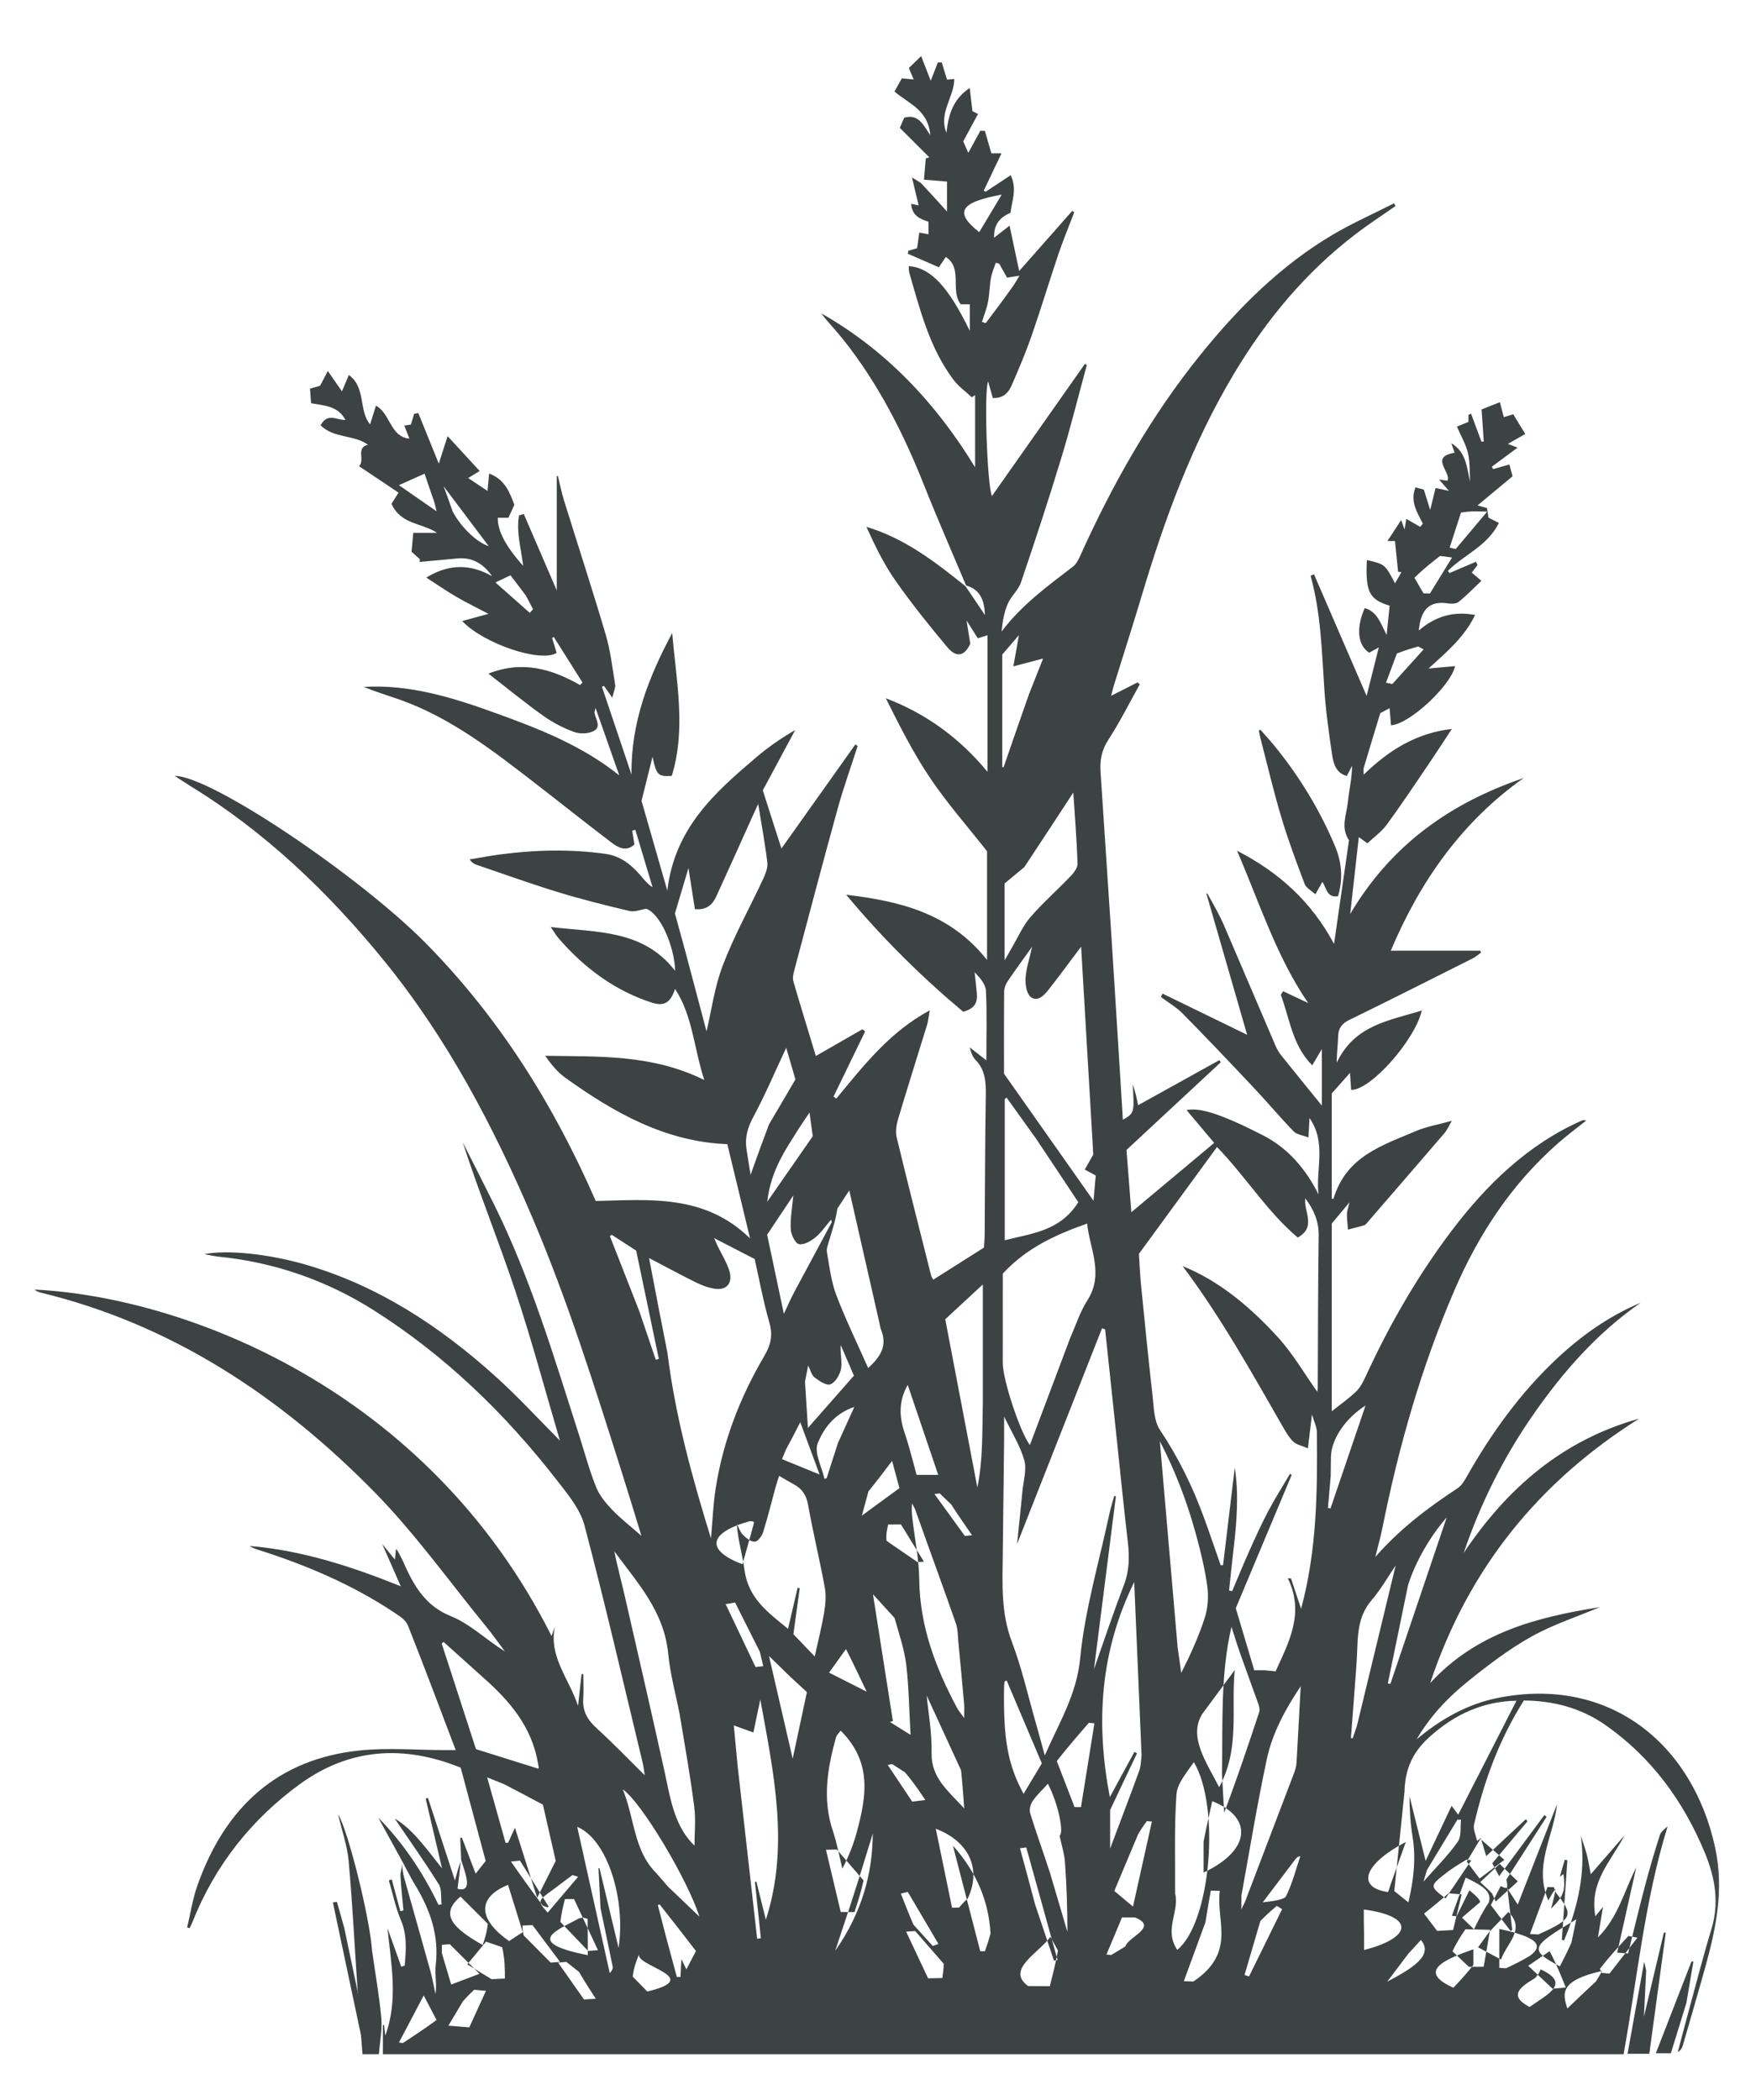 <?xml version="1.0" encoding="UTF-8"?>
<svg width="51px" height="61px" viewBox="0 0 51 61" version="1.1" xmlns="http://www.w3.org/2000/svg" xmlns:xlink="http://www.w3.org/1999/xlink">
    <title>grass-leaf-plant-7-svgrepo-com</title>
    <defs>
        <rect id="path-1" x="0" y="0" width="50.873" height="60"></rect>
    </defs>
    <g id="页面-1" stroke="none" stroke-width="1" fill="none" fill-rule="evenodd">
        <g id="形状库素材-植物" transform="translate(-324, -157)">
            <g id="grass-leaf-plant-7-svgrepo-com" transform="translate(324.125, 157.776)">
                <mask id="mask-2" fill="white">
                    <use xlink:href="#path-1"></use>
                </mask>
                <g id="SVGID_23_"></g>
                <g id="编组" mask="url(#mask-2)" fill="#3D4242" fill-rule="nonzero">
                    <g transform="translate(0.883, 0.853)">
                        <path d="M42.772,53.227 C42.871,53.38 42.969,53.531 43.072,53.69 C43.447,52.733 43.83,51.755 44.213,50.777 C44.115,51.709 43.526,52.555 43.96,53.57 C44.031,53.441 44.089,53.334 44.168,53.24 C44.146,53.416 44.103,53.579 44.041,53.811 C44.415,53.433 44.46,53.291 44.402,52.804 C44.367,52.829 44.331,52.855 44.295,52.881 C44.342,52.717 44.389,52.554 44.437,52.39 C44.462,52.393 44.488,52.398 44.514,52.401 C44.46,53.173 44.406,53.943 44.353,54.715 C44.374,54.721 44.395,54.727 44.417,54.732 C44.462,54.618 44.512,54.506 44.553,54.391 C44.864,53.523 45.04,52.634 44.903,51.693 C44.962,51.874 45.03,52.054 45.078,52.239 C45.127,52.432 45.157,52.63 45.192,52.811 C45.515,52.439 45.843,52.062 46.17,51.685 C45.792,52.423 45.142,53.018 45.327,54.032 C45.404,53.936 45.459,53.867 45.548,53.757 C45.496,54.071 45.452,54.334 45.401,54.645 C45.989,54.063 46.165,53.29 46.514,52.612 C46.33,53.43 46.148,54.247 45.96,55.089 C46.065,55.096 46.143,55.102 46.277,55.11 C46.438,54.462 46.594,53.808 46.765,53.159 C46.897,52.661 47.042,52.166 47.198,51.676 C47.232,51.571 47.341,51.494 47.425,51.421 C46.757,53.578 46.547,55.822 46.146,58.037 C34.124,58.037 22.115,58.037 10.113,58.037 C10.113,57.752 10.113,57.471 10.113,57.191 C10.124,57.19 10.135,57.189 10.146,57.188 C10.158,57.291 10.17,57.393 10.182,57.496 C10.564,56.462 10.351,55.419 10.246,54.377 C10.379,54.75 10.512,55.123 10.646,55.495 C10.679,55.485 10.711,55.475 10.745,55.465 C10.783,55.02 10.824,54.588 10.636,54.144 C10.48,53.778 10.399,53.375 10.286,52.989 C10.314,52.979 10.343,52.97 10.371,52.961 C10.454,53.268 10.536,53.576 10.618,53.883 C10.649,53.876 10.68,53.868 10.71,53.861 C10.68,53.525 10.639,53.19 10.623,52.854 C10.618,52.741 10.673,52.626 10.675,52.505 C10.675,52.637 10.692,52.776 10.73,52.911 C10.981,53.811 11.239,54.71 11.489,55.611 C11.55,55.833 11.59,56.062 11.64,56.289 C11.685,55.999 11.615,55.717 11.647,55.449 C11.749,54.579 11.48,53.834 11.051,53.126 C10.919,52.909 10.807,52.678 10.685,52.454 C10.45,52.025 10.215,51.596 9.98,51.168 C10.703,51.903 11.275,52.755 11.728,53.7 C11.757,53.695 11.787,53.689 11.817,53.684 C11.793,53.487 11.828,53.248 11.735,53.1 C11.308,52.421 10.845,51.767 10.457,51.196 C10.967,51.485 11.378,52.073 11.83,52.639 C11.671,51.964 11.514,51.289 11.355,50.613 C11.377,50.607 11.4,50.6 11.422,50.594 C11.673,51.365 11.926,52.136 12.205,52.992 C12.273,52.741 12.316,52.584 12.369,52.439 C12.348,52.701 12.316,52.95 12.28,53.23 C12.517,53.302 12.578,53.16 12.549,52.974 C12.519,52.777 12.443,52.589 12.387,52.397 C12.377,52.183 12.368,51.969 12.358,51.755 C12.375,51.752 12.391,51.75 12.407,51.748 C12.532,52.077 12.658,52.406 12.806,52.793 C12.905,52.669 12.974,52.582 13.098,52.425 C12.864,51.549 12.617,50.627 12.372,49.714 C10.717,49.044 9.141,49.146 7.701,50.192 C6.313,51.203 5.24,52.534 4.578,54.207 C4.555,54.265 4.526,54.32 4.5,54.376 C4.476,54.369 4.451,54.362 4.427,54.355 C4.525,53.947 4.588,53.524 4.727,53.132 C5.541,50.824 7.089,49.468 9.404,49.218 C10.242,49.127 11.096,49.204 11.942,49.204 C12.001,49.204 12.061,49.204 12.227,49.204 C11.752,47.955 11.308,46.761 10.837,45.578 C10.774,45.42 10.585,45.303 10.434,45.203 C9.205,44.388 7.873,43.824 6.491,43.386 C6.406,43.359 6.321,43.332 6.245,43.275 C7.753,43.401 9.18,43.862 10.632,44.445 C10.464,44.063 10.297,43.683 10.091,43.215 C10.245,43.404 10.34,43.521 10.461,43.67 C10.475,43.539 10.483,43.455 10.494,43.358 C10.515,43.388 10.534,43.407 10.547,43.431 C10.601,43.534 10.66,43.635 10.706,43.742 C11.006,44.422 11.341,45.014 12.083,45.312 C12.639,45.535 13.112,45.999 13.656,46.338 C13.475,46.097 13.301,45.848 13.111,45.616 C12.05,44.319 11.066,42.937 9.906,41.749 C7.141,38.918 3.952,36.826 0.16,35.912 C0.121,35.902 0.083,35.883 0.046,35.866 C0.03,35.858 0.017,35.842 0,35.828 C4.349,36.043 11.402,38.706 15.011,45.89 C15.048,45.785 15.078,45.7 15.108,45.614 C14.925,46.494 15.507,47.105 15.781,47.919 C15.821,47.546 15.852,47.27 15.882,46.996 C15.899,46.996 15.917,46.996 15.933,46.997 C15.933,47.235 15.946,47.475 15.931,47.712 C15.905,48.088 16.068,48.338 16.328,48.575 C16.8,49.005 17.245,49.47 17.716,49.934 C17.698,49.821 17.687,49.695 17.658,49.575 C17.103,47.276 16.572,44.969 15.969,42.683 C15.844,42.207 15.488,41.779 15.178,41.381 C13.657,39.418 11.9,37.728 9.843,36.426 C8.461,35.551 6.949,35.033 5.339,34.871 C5.208,34.858 5.078,34.826 4.927,34.798 C5.629,34.661 6.835,34.806 7.847,35.097 C9.96,35.705 11.772,36.891 13.42,38.383 C14.063,38.966 14.655,39.613 15.254,40.214 C14.834,38.792 14.439,37.307 13.955,35.856 C13.474,34.413 12.903,33.004 12.43,31.548 C12.735,32.152 13.043,32.755 13.344,33.361 C14.404,35.499 15.085,37.795 15.815,40.07 C15.975,40.572 16.112,41.085 16.308,41.571 C16.407,41.816 16.591,42.034 16.774,42.226 C17.02,42.482 17.302,42.7 17.621,42.981 C17.416,42.315 17.235,41.711 17.044,41.11 C16.259,38.637 15.484,36.16 14.471,33.777 C13.326,31.085 11.976,28.525 10.153,26.283 C8.524,24.279 6.685,22.527 4.514,21.198 C4.373,21.112 4.238,21.018 4.067,20.907 C5.135,20.91 9.446,23.83 11.356,25.765 C13.47,27.907 15.062,30.43 16.294,33.255 C17.853,33.219 19.458,33.049 20.777,34.343 C20.558,33.436 20.339,32.528 20.116,31.604 C18.321,31.535 16.825,30.692 15.398,29.666 C15.178,29.507 14.999,29.284 14.825,29.037 C16.373,29.066 17.914,28.984 19.446,29.74 C19.143,28.807 19.107,27.866 18.597,27.094 C18.466,27.499 18.281,27.608 17.921,27.492 C16.848,27.144 15.961,26.488 15.207,25.615 C15.142,25.539 15.091,25.448 14.987,25.297 C16.33,25.458 17.668,25.365 18.602,26.571 C18.573,25.822 18.16,24.903 17.76,24.767 C17.599,24.791 17.427,24.867 17.279,24.832 C16.584,24.668 15.889,24.495 15.206,24.286 C14.413,24.044 13.632,23.761 12.846,23.494 C12.773,23.47 12.702,23.436 12.632,23.333 C12.931,23.284 13.229,23.227 13.528,23.188 C14.547,23.053 15.567,23.03 16.587,23.174 C17.004,23.233 17.322,23.478 17.596,23.8 C17.698,23.921 17.796,24.044 17.945,24.142 C17.778,23.586 17.611,23.03 17.444,22.473 C17.414,22.482 17.383,22.491 17.354,22.499 C17.374,22.629 17.394,22.759 17.417,22.901 C17.173,23.121 16.948,22.991 16.754,22.845 C16.023,22.29 15.304,21.716 14.577,21.154 C13.331,20.19 12.088,19.218 10.602,18.693 C10.255,18.571 9.902,18.464 9.556,18.323 C10.891,18.243 12.142,18.632 13.392,19.085 C14.649,19.541 15.888,20.02 16.978,20.893 C16.756,20.262 16.533,19.63 16.288,18.932 C16.267,19.034 16.257,19.055 16.259,19.074 C16.29,19.254 16.458,19.481 16.247,19.597 C16.088,19.685 15.844,19.695 15.671,19.633 C15.357,19.521 15.05,19.36 14.773,19.164 C14.242,18.786 13.735,18.37 13.177,17.937 C14.169,17.547 15.015,17.802 15.839,18.268 C15.862,18.244 15.885,18.221 15.909,18.196 C15.631,17.754 15.353,17.312 15.075,16.871 C15.059,16.882 15.043,16.892 15.027,16.903 C15.071,17.049 15.117,17.196 15.159,17.335 C14.692,17.628 13.033,17.066 12.416,16.41 C12.674,16.339 12.908,16.275 13.179,16.201 C12.844,16.024 12.539,15.876 12.247,15.706 C11.962,15.541 11.689,15.35 11.373,15.147 C12.033,14.744 12.652,14.748 13.285,15.108 C13.021,14.728 12.688,14.547 12.255,14.593 C11.898,14.63 11.538,14.659 11.18,14.692 C11.182,14.666 11.184,14.639 11.185,14.612 C11.098,14.534 11.011,14.456 10.945,14.397 C10.963,14.203 10.979,14.026 10.995,13.848 C11.228,13.848 11.457,13.848 11.685,13.848 C11.251,13.554 10.638,13.616 10.362,13.004 C10.41,12.93 10.475,12.824 10.567,12.68 C10.185,12.425 9.815,12.177 9.419,11.912 C9.606,11.734 9.312,11.379 9.679,11.289 C9.271,10.99 8.702,11.113 8.302,10.726 C8.508,10.34 8.785,10.585 9.024,10.567 C8.809,10.159 8.416,10.154 8.027,10.083 C8.016,9.941 8.007,9.809 7.995,9.661 C8.118,9.625 8.213,9.597 8.291,9.574 C8.357,9.446 8.419,9.328 8.512,9.146 C8.684,9.394 8.798,9.558 8.924,9.737 C8.987,9.587 9.046,9.445 9.123,9.263 C9.63,9.626 9.401,10.31 9.742,10.695 C9.8,10.511 9.853,10.34 9.911,10.154 C10.333,10.38 10.319,11.056 10.881,11.112 C10.831,10.983 10.789,10.873 10.736,10.732 C10.817,10.719 10.87,10.711 10.925,10.703 C10.955,10.604 10.988,10.496 11.022,10.388 C11.061,10.382 11.101,10.376 11.141,10.369 C11.336,10.853 11.533,11.336 11.736,11.838 C11.823,11.567 11.902,11.321 11.992,11.039 C12.329,11.405 12.617,11.718 12.923,12.051 C12.8,12.127 12.725,12.172 12.589,12.256 C12.794,12.392 12.965,12.506 13.151,12.631 C13.168,12.445 13.181,12.31 13.198,12.126 C13.644,12.291 13.789,12.648 13.93,13.034 C13.874,13.157 13.818,13.281 13.759,13.41 C13.646,13.41 13.547,13.41 13.449,13.41 C13.444,13.796 13.68,14.239 14.186,14.808 C14.133,14.321 13.98,13.837 14.066,13.342 C14.112,13.328 14.158,13.314 14.204,13.3 C14.521,14.035 14.838,14.769 15.162,15.52 C15.162,14.395 15.162,13.299 15.162,12.204 C15.173,12.2 15.184,12.197 15.195,12.194 C15.253,12.431 15.299,12.671 15.371,12.902 C15.774,14.199 16.196,15.489 16.58,16.791 C16.72,17.262 16.779,17.763 16.857,18.253 C16.873,18.351 16.814,18.461 16.774,18.635 C16.661,18.475 16.597,18.385 16.534,18.294 C16.515,18.303 16.494,18.312 16.475,18.32 C16.761,19.17 17.048,20.021 17.333,20.871 C17.312,19.354 17.833,18.035 18.515,16.757 C18.633,18.155 18.924,19.546 18.502,20.907 C18.101,20.934 18.054,20.877 17.944,20.351 C17.85,20.727 17.752,21.121 17.624,21.633 C17.844,22.397 18.099,23.285 18.373,24.24 C18.586,22.42 19.758,21.388 20.946,20.376 C21.3,20.074 21.683,19.809 22.087,19.576 C21.768,20.171 21.448,20.764 21.146,21.327 C21.336,21.922 21.51,22.463 21.687,23.017 C22.398,22.017 23.117,21.004 23.836,19.992 C23.857,20.008 23.878,20.025 23.9,20.042 C23.707,20.642 23.494,21.236 23.325,21.844 C22.892,23.412 22.478,24.985 22.06,26.557 C22.033,26.659 22.006,26.78 22.034,26.874 C22.244,27.599 22.467,28.318 22.687,29.043 C23.153,28.775 23.597,28.52 24.041,28.266 C24.066,28.287 24.092,28.309 24.118,28.33 C23.812,28.96 23.506,29.591 23.201,30.221 C23.228,30.241 23.254,30.261 23.281,30.281 C24.069,29.328 24.83,28.343 25.995,27.718 C25.96,27.913 25.95,28.029 25.918,28.136 C25.637,29.051 25.347,29.963 25.074,30.88 C25.025,31.045 24.995,31.245 25.034,31.407 C25.358,32.75 25.7,34.087 26.036,35.426 C26.044,35.456 26.066,35.482 26.098,35.54 C26.584,35.232 27.068,34.926 27.57,34.608 C27.577,34.482 27.589,34.353 27.59,34.224 C27.6,32.872 27.601,31.52 27.623,30.168 C27.629,29.785 27.601,29.438 27.323,29.155 C27.239,29.069 27.194,28.941 27.157,28.794 C27.294,28.901 27.433,29.009 27.639,29.17 C27.639,28.447 27.659,27.798 27.627,27.151 C27.617,26.959 27.457,26.774 27.298,26.61 C27.32,26.816 27.346,27.022 27.363,27.229 C27.383,27.469 27.322,27.662 26.966,27.758 C25.778,26.764 24.625,25.63 23.568,24.359 C25.107,24.544 26.576,24.883 27.659,26.254 C27.659,25.162 27.659,24.087 27.659,23.097 C27.079,22.358 26.496,21.698 26.005,20.968 C25.516,20.243 25.118,19.449 24.718,18.652 C25.896,19.099 26.878,19.823 27.672,20.79 C27.672,19.489 27.672,18.179 27.672,16.822 C27.551,16.861 27.484,16.882 27.392,16.911 C27.289,16.75 27.189,16.591 27.064,16.394 C27.104,16.647 27.138,16.859 27.172,17.068 C27.011,17.426 26.772,17.487 26.508,17.172 C25.984,16.548 25.472,15.909 25.002,15.24 C24.666,14.762 24.405,14.225 24.156,13.674 C25.253,14.001 26.139,14.678 27.032,15.398 C27.232,15.69 27.414,15.96 27.597,16.235 C27.584,15.746 27.412,15.477 27.051,15.378 C26.641,14.404 26.216,13.437 25.826,12.454 C25.223,10.936 24.491,9.502 23.487,8.24 C23.28,7.978 23.046,7.741 22.842,7.471 C24.713,8.533 26.17,10.068 27.313,11.946 C27.313,11.246 27.313,10.547 27.313,9.847 C27.28,9.868 27.249,9.89 27.216,9.911 C27.036,9.74 26.827,9.593 26.679,9.395 C25.995,8.484 25.714,7.379 25.401,6.291 C25.385,6.232 25.39,6.166 25.385,6.1 C26.023,6.15 26.525,6.684 27.158,7.981 C27.158,7.71 27.158,7.467 27.158,7.21 C27.068,7.21 26.981,7.21 26.896,7.21 C26.578,6.805 26.966,6.164 26.461,5.835 C26.41,5.911 26.358,5.988 26.26,6.134 C25.968,6.007 25.664,5.874 25.358,5.741 C25.364,5.712 25.369,5.683 25.374,5.654 C25.455,5.631 25.536,5.608 25.627,5.581 C25.648,5.436 25.669,5.287 25.692,5.126 C25.776,5.142 25.856,5.158 25.958,5.177 C25.958,5.049 25.958,4.941 25.958,4.812 C25.722,4.733 25.48,4.644 25.455,4.29 C25.54,4.308 25.609,4.324 25.673,4.338 C25.61,4.074 25.549,3.817 25.479,3.526 C25.571,3.582 25.639,3.622 25.737,3.685 C26.018,3.985 26.268,4.262 26.496,4.514 C26.496,4.236 26.496,3.902 26.496,3.645 C26.256,3.625 26.041,3.607 25.827,3.589 C25.844,3.383 25.863,3.177 25.88,2.971 C25.915,2.962 25.95,2.953 25.985,2.943 C25.706,2.664 25.426,2.385 25.125,2.085 C25.17,1.982 25.215,1.879 25.254,1.789 C25.665,1.672 25.806,1.993 26.01,2.297 C25.952,1.562 25.384,1.384 24.971,1.03 C25.038,0.91 25.102,0.793 25.183,0.647 C25.281,0.657 25.396,0.667 25.528,0.679 C25.485,0.578 25.439,0.467 25.388,0.347 C25.489,0.249 25.586,0.155 25.745,0 C25.851,0.274 25.943,0.512 26.024,0.718 C26.085,0.559 26.157,0.373 26.229,0.186 C26.267,0.185 26.304,0.183 26.343,0.182 C26.391,0.341 26.439,0.499 26.496,0.684 C26.548,0.679 26.619,0.672 26.708,0.665 C26.703,1.199 26.246,1.641 26.479,2.228 C26.538,1.71 26.666,1.252 27.156,0.927 C27.185,1.176 27.208,1.369 27.235,1.599 C27.254,1.609 27.314,1.64 27.396,1.682 C27.25,1.953 27.111,2.212 26.967,2.478 C27.022,2.599 27.067,2.703 27.115,2.81 C27.24,2.581 27.352,2.375 27.464,2.169 C27.508,2.17 27.552,2.171 27.596,2.172 C27.656,2.382 27.717,2.593 27.784,2.825 C27.863,2.825 27.968,2.825 28.078,2.825 C27.904,3.193 27.734,3.551 27.563,3.909 C27.583,3.919 27.601,3.93 27.62,3.939 C27.852,3.787 28.083,3.633 28.346,3.46 C28.54,3.873 28.377,4.208 28.34,4.554 C28.03,4.681 27.848,4.898 27.865,5.275 C28.002,5.168 28.128,5.069 28.313,4.925 C28.41,5.387 28.496,5.79 28.592,6.243 C29.109,5.657 29.621,5.077 30.132,4.498 C30.152,4.511 30.172,4.523 30.191,4.536 C30.038,4.941 29.872,5.339 29.733,5.749 C29.465,6.541 29.224,7.344 28.95,8.133 C28.78,8.619 28.579,9.094 28.373,9.565 C28.282,9.774 28.135,9.945 27.826,9.931 C27.782,9.774 27.734,9.606 27.691,9.451 C27.568,9.696 27.658,12.434 27.801,12.78 C28.697,11.507 29.599,10.224 30.502,8.94 C30.52,8.951 30.538,8.961 30.557,8.972 C30.308,9.885 30.081,10.804 29.805,11.707 C29.44,12.908 29.047,14.101 28.644,15.288 C28.567,15.512 28.359,15.683 28.263,15.903 C28.155,16.151 28.107,16.429 28.081,16.714 C28.669,15.936 29.419,15.394 30.153,14.83 C30.245,14.759 30.311,14.635 30.362,14.521 C31.306,12.426 32.424,10.451 33.85,8.684 C34.962,7.303 36.2,6.073 37.703,5.186 C38.277,4.847 38.888,4.578 39.481,4.276 C39.494,4.302 39.508,4.329 39.521,4.356 C39.128,4.632 38.725,4.893 38.344,5.186 C36.915,6.28 35.771,7.653 34.827,9.232 C33.625,11.242 32.819,13.431 32.147,15.688 C31.889,16.553 31.611,17.412 31.344,18.274 C31.316,18.364 31.296,18.455 31.263,18.581 C31.544,18.438 31.787,18.315 32.03,18.192 C32.052,18.21 32.074,18.229 32.095,18.247 C31.793,18.789 31.514,19.348 31.178,19.865 C30.987,20.158 30.934,20.455 30.955,20.784 C31.06,22.414 31.173,24.043 31.278,25.674 C31.385,27.338 31.486,29.002 31.59,30.666 C31.594,30.742 31.599,30.817 31.604,30.896 C31.94,30.698 31.94,30.698 31.889,29.858 C31.92,29.961 31.953,30.061 31.98,30.165 C32.006,30.269 32.025,30.375 32.046,30.473 C32.832,30.037 33.62,29.599 34.408,29.163 C34.421,29.184 34.434,29.206 34.446,29.227 C33.539,30.07 32.633,30.913 31.709,31.772 C31.756,32.377 31.803,32.981 31.85,33.581 C32.646,32.914 33.435,32.254 34.256,31.568 C34.023,31.291 33.744,30.959 33.454,30.615 C33.848,30.53 34.48,30.738 35.666,31.343 C36.39,31.712 36.907,32.309 37.287,33.064 C37.197,32.341 37.528,31.573 37.025,30.846 C37.013,31.042 37.006,31.176 36.993,31.41 C36.824,31.343 36.657,31.328 36.563,31.232 C36.167,30.823 35.799,30.384 35.409,29.969 C34.728,29.246 34.045,28.526 33.35,27.82 C33.162,27.627 32.924,27.491 32.709,27.329 C32.725,27.296 32.74,27.264 32.756,27.231 C33.561,27.623 34.368,28.016 35.213,28.427 C34.82,27.065 34.427,25.699 34.032,24.334 C34.038,24.327 34.044,24.321 34.051,24.314 C34.137,24.469 34.228,24.622 34.31,24.779 C34.394,24.939 34.478,25.102 34.549,25.268 C35.048,26.431 35.544,27.596 36.043,28.758 C36.085,28.854 36.141,28.948 36.206,29.029 C36.598,29.519 36.995,30.005 37.383,30.484 C37.383,29.996 37.383,29.452 37.383,28.841 C37.279,29.018 37.209,29.137 37.104,29.314 C36.523,28.736 36.451,27.953 36.19,27.266 C36.213,27.231 36.235,27.197 36.258,27.162 C36.496,27.273 36.733,27.386 36.986,27.505 C36.064,26.162 35.57,24.587 34.92,23.082 C36.102,23.687 37.065,24.532 37.737,25.788 C37.883,24.781 38.028,23.774 38.171,22.777 C37.922,22.41 38.099,22.038 38.137,21.677 C38.175,21.325 38.256,20.979 38.262,20.613 C38.211,20.711 38.161,20.808 38.108,20.91 C37.798,20.826 37.72,20.557 37.681,20.296 C37.588,19.662 37.497,19.026 37.455,18.386 C37.382,17.28 37.354,16.17 37.056,15.094 C37.089,15.08 37.122,15.066 37.155,15.052 C37.663,16.226 38.17,17.4 38.683,18.584 C38.788,18.165 38.903,17.708 39.037,17.175 C38.884,17.259 38.818,17.296 38.758,17.329 C38.422,17.119 38.373,16.608 38.627,16.035 C38.981,16.128 39.085,16.46 39.264,16.814 C39.298,16.487 39.325,16.222 39.352,15.963 C38.757,15.788 38.647,15.555 38.69,14.638 C39.216,14.76 39.216,14.76 39.508,15.315 C39.576,15.197 39.635,15.094 39.693,14.991 C39.661,14.987 39.629,14.983 39.597,14.979 C39.568,14.689 39.538,14.398 39.507,14.086 C39.485,14.086 39.422,14.086 39.287,14.086 C39.433,13.863 39.553,13.679 39.686,13.477 C39.714,13.556 39.737,13.62 39.785,13.751 C39.811,13.593 39.826,13.505 39.835,13.442 C39.974,13.522 40.108,13.599 40.241,13.675 C40.266,13.643 40.29,13.612 40.315,13.581 C40.16,13.256 39.934,12.946 40.103,12.527 C40.17,12.546 40.25,12.567 40.345,12.593 C40.41,12.8 40.473,13.001 40.529,13.182 C40.577,12.986 40.631,12.771 40.686,12.545 C40.811,12.572 40.906,12.592 41.073,12.629 C40.955,12.491 40.883,12.408 40.79,12.301 C40.882,12.313 40.959,12.324 41.033,12.333 C41.146,12.086 40.498,11.644 41.239,11.522 C41.214,11.45 41.183,11.361 41.142,11.244 C41.58,11.505 41.59,11.943 41.688,12.366 C41.671,12.089 41.689,11.802 41.628,11.537 C41.566,11.276 41.424,11.037 41.306,10.762 C41.455,10.701 41.545,10.664 41.641,10.625 C41.641,10.561 41.641,10.49 41.641,10.418 C41.666,10.408 41.692,10.397 41.717,10.388 C41.817,10.658 41.917,10.927 42.017,11.197 C42.04,11.197 42.063,11.197 42.086,11.197 C42.064,10.884 42.043,10.57 42.022,10.264 C42.194,10.196 42.356,10.131 42.553,10.053 C42.588,10.187 42.629,10.338 42.668,10.488 C42.761,10.46 42.867,10.427 42.941,10.404 C43.069,10.614 43.171,10.78 43.291,10.976 C43.124,11.071 42.971,11.158 42.785,11.265 C42.887,11.303 42.951,11.329 43.067,11.373 C42.793,11.578 42.556,11.753 42.319,11.928 C42.332,11.951 42.346,11.974 42.36,11.997 C42.507,11.955 42.653,11.912 42.83,11.862 C42.863,11.985 42.887,12.073 42.922,12.204 C42.586,12.483 42.253,12.76 41.905,13.051 C42.011,13.08 42.086,13.101 42.179,13.128 C42.194,13.222 42.208,13.313 42.223,13.407 C42.32,13.456 42.42,13.507 42.524,13.56 C42.199,14.227 41.521,14.476 41.043,14.952 C41.059,14.973 41.074,14.994 41.09,15.016 C41.346,14.907 41.603,14.796 41.859,14.687 C41.874,14.718 41.889,14.75 41.904,14.781 C41.849,14.853 41.796,14.925 41.737,15.003 C41.818,15.071 41.898,15.14 42.017,15.241 C41.78,15.464 41.578,15.676 41.354,15.854 C41.279,15.914 41.139,15.911 41.035,15.896 C40.526,15.818 40.254,16.056 40.199,16.685 C40.682,16.268 41.208,16.117 41.834,16.233 C41.519,16.885 41.01,17.305 40.481,17.789 C40.774,17.762 41.009,17.741 41.252,17.719 C41.135,18.278 39.929,19.409 39.391,19.437 C39.379,19.279 39.366,19.119 39.351,18.941 C39.262,18.989 39.161,19.041 39.08,19.084 C38.915,19.627 38.755,20.149 38.6,20.671 C38.586,20.72 38.598,20.777 38.598,20.872 C39.323,20.168 40.108,19.668 41.159,19.543 C40.902,19.934 40.696,20.254 40.483,20.567 C40.083,21.156 39.688,21.751 39.268,22.324 C39.112,22.536 38.889,22.692 38.706,22.866 C38.576,22.771 38.51,22.723 38.456,22.685 C38.375,23.409 38.292,24.142 38.206,24.918 C39.415,22.874 41.158,21.681 43.243,20.97 C41.459,22.23 40.233,23.967 39.385,25.985 C40.236,25.985 41.109,25.985 41.983,25.985 C41.99,26.004 41.997,26.023 42.005,26.041 C41.926,26.098 41.851,26.165 41.766,26.207 C40.57,26.809 39.375,27.412 38.173,27.999 C37.957,28.105 37.861,28.242 37.855,28.489 C37.849,28.73 37.813,28.971 37.817,29.235 C38.333,28.144 39.336,28.016 40.285,27.723 C40.092,28.575 38.801,30.042 38.234,30.027 C38.223,29.87 38.212,29.708 38.2,29.534 C38.036,29.719 37.872,29.904 37.671,30.13 C37.671,31.112 37.671,32.152 37.671,33.19 C37.701,33.19 37.72,33.192 37.721,33.19 C38.093,31.949 39.145,31.64 40.112,31.225 C40.419,31.093 40.755,31.038 41.158,30.926 C41.061,31.092 41.017,31.199 40.947,31.28 C40.203,32.147 39.455,33.011 38.708,33.875 C38.681,33.907 38.65,33.948 38.615,33.959 C38.459,34.006 38.3,34.044 38.142,34.086 C38.13,33.936 38.11,33.785 38.112,33.635 C38.113,33.545 38.149,33.455 38.185,33.293 C37.987,33.53 37.84,33.707 37.671,33.91 C37.671,35.727 37.671,37.566 37.671,39.362 C37.902,39.178 38.157,39.001 38.381,38.786 C38.504,38.668 38.59,38.494 38.664,38.331 C39.345,36.852 40.15,35.453 41.116,34.167 C42.157,32.782 43.367,31.612 44.929,30.92 C44.964,30.904 45.002,30.896 45.058,30.92 C44.781,31.142 44.495,31.354 44.229,31.589 C42.907,32.753 41.941,34.203 41.229,35.858 C40.281,38.061 39.621,40.362 39.146,42.73 C39.094,42.992 39.02,43.25 38.936,43.594 C39.673,42.753 40.484,42.153 41.329,41.595 C41.443,41.52 41.526,41.376 41.599,41.248 C42.31,39.992 43.142,38.841 44.175,37.865 C44.911,37.171 45.719,36.598 46.642,36.21 C45.403,37.068 44.411,38.185 43.537,39.439 C42.672,40.68 41.996,42.023 41.502,43.478 C42.777,41.571 44.399,40.191 46.596,39.577 C43.701,41.402 41.647,43.907 40.529,47.257 C41.884,45.782 43.64,45.341 45.455,45.052 C44.789,45.333 44.095,45.557 43.463,45.911 C42.819,46.272 42.217,46.731 41.633,47.201 C41.051,47.669 40.528,48.217 40.136,48.891 C40.842,48.3 41.613,47.864 42.496,47.688 C45.724,47.044 48.146,49.004 48.805,52.033 C49.068,53.244 48.836,54.363 48.522,55.496 C48.312,56.255 48.089,57.01 47.871,57.767 C47.848,57.845 47.817,57.92 47.72,57.974 C47.86,57.45 47.996,56.925 48.139,56.403 C48.321,55.737 48.494,55.069 48.695,54.41 C48.932,53.637 48.803,52.905 48.509,52.193 C47.878,50.666 46.94,49.403 45.624,48.479 C44.904,47.974 44.102,47.771 43.25,47.763 C42.543,48.877 42.097,50.089 41.803,51.367 C41.771,51.502 41.855,51.668 41.89,51.841 C41.957,51.79 41.984,51.77 41.998,51.76 C42.049,51.928 42.101,52.097 42.158,52.283 C42.553,51.914 42.93,51.563 43.306,51.212 C43.322,51.232 43.339,51.251 43.356,51.27 C43.016,51.675 42.677,52.08 42.332,52.492 C42.405,52.628 42.469,52.748 42.532,52.865 C42.977,52.264 43.411,51.677 43.846,51.09 C43.867,51.108 43.889,51.125 43.91,51.144 C43.524,51.745 43.137,52.347 42.743,52.961 C42.757,53.028 42.773,53.108 42.762,53.21 C42.693,53.21 42.651,53.188 42.579,53.152 C42.483,53.335 42.388,53.518 42.29,53.704 C42.485,53.96 42.673,54.206 42.859,54.453 C42.877,54.446 42.895,54.439 42.913,54.432 C42.866,54.028 42.819,53.628 42.772,53.227 Z M42.229,53.636 C42.342,53.309 42.021,53.128 41.56,52.907 C41.413,53.314 41.287,53.665 41.16,54.015 C41.205,54.021 41.25,54.026 41.294,54.032 C41.412,53.796 41.529,53.561 41.669,53.277 C41.845,53.424 41.949,53.51 41.984,53.615 C41.807,53.767 41.629,53.919 41.453,54.07 C41.577,54.191 41.669,54.28 41.802,54.409 C41.936,54.133 42.049,53.899 42.229,53.636 Z M39.783,50.416 C39.685,51.374 39.586,52.334 39.487,53.297 C39.636,53.417 39.758,53.516 39.896,53.628 C40.053,52.964 40.119,52.349 40.017,51.717 C39.954,51.324 39.929,50.922 39.928,50.542 C40.079,51.15 40.231,51.758 40.397,52.421 C40.658,51.868 40.903,51.347 41.151,50.823 C41.23,50.929 41.305,51.028 41.343,51.08 C41.905,49.979 42.472,48.872 43.035,47.77 C42.098,47.785 41.25,48.144 40.489,48.841 C40.021,49.268 39.799,49.752 39.783,50.416 Z M33.339,35.146 C34.422,35.583 35.307,36.342 36.101,37.206 C36.542,37.687 36.879,38.275 37.25,38.797 C37.25,38.796 37.263,38.737 37.264,38.677 C37.272,37.205 37.27,35.732 37.291,34.26 C37.297,33.831 37.139,33.497 36.903,33.177 C36.846,33.552 37.238,34.009 36.683,34.316 C35.798,33.572 35.185,32.562 34.338,31.687 C33.57,32.738 32.813,33.774 32.07,34.79 C32.091,35.117 32.101,35.389 32.128,35.659 C32.236,36.741 32.342,37.823 32.465,38.903 C32.503,39.243 32.506,39.642 32.677,39.898 C33.208,40.692 33.625,41.539 33.955,42.441 C34.124,42.903 34.282,43.371 34.445,43.835 C34.468,43.834 34.491,43.833 34.514,43.832 C34.628,42.882 34.742,41.932 34.854,40.996 C34.974,41.778 34.912,42.577 34.817,43.377 C34.77,43.774 34.731,44.172 34.688,44.57 C34.718,44.575 34.748,44.58 34.778,44.586 C34.945,44.193 35.106,43.798 35.281,43.408 C35.456,43.018 35.634,42.627 35.833,42.25 C36.027,41.884 36.249,41.536 36.458,41.18 C36.474,41.191 36.491,41.201 36.506,41.212 C35.961,42.511 35.416,43.811 34.883,45.083 C35.075,45.727 35.25,46.314 35.42,46.886 C35.541,46.886 35.637,46.882 35.732,46.887 C35.832,46.892 35.931,46.907 36.038,46.918 C36.435,46.052 36.883,45.219 36.395,44.213 C36.426,44.215 36.456,44.217 36.487,44.218 C36.583,44.505 36.678,44.793 36.78,45.1 C37.24,43.402 37.257,41.685 37.238,39.967 C37.236,39.817 37.158,39.669 37.096,39.454 C37.054,39.807 37.021,40.079 36.978,40.439 C36.79,40.357 36.648,40.333 36.557,40.248 C36.438,40.136 36.348,39.984 36.264,39.837 C35.345,38.234 34.443,36.617 33.339,35.146 Z M28.155,40.154 C28.142,41.266 28.128,42.378 28.116,43.491 C28.106,44.358 28.058,45.216 28.38,46.06 C28.669,46.821 28.849,47.627 29.075,48.414 C29.158,48.705 29.237,48.998 29.336,49.359 C29.76,48.391 30.261,47.595 30.364,46.535 C30.501,45.121 30.915,43.736 31.213,42.339 C31.251,42.164 31.306,41.993 31.353,41.82 C31.369,41.824 31.385,41.828 31.401,41.834 C31.184,43.541 30.968,45.249 30.765,46.851 C31.031,46.097 31.316,45.244 31.635,44.406 C31.792,43.995 31.798,43.591 31.748,43.164 C31.625,42.105 31.519,41.045 31.407,39.985 C31.301,38.983 31.195,37.982 31.088,36.982 C31.058,36.971 31.028,36.961 30.999,36.951 C30.185,39.016 29.372,41.08 28.531,43.219 C28.588,42.653 28.641,42.169 28.687,41.683 C28.716,41.382 28.816,41.055 28.741,40.785 C28.625,40.371 28.386,39.997 28.155,39.515 C28.156,39.773 28.156,39.932 28.155,40.154 Z M18.379,37.679 C18.606,39.508 19.089,41.268 19.641,43.056 C19.688,42.531 19.705,42.063 19.777,41.604 C19.994,40.216 20.494,38.939 21.193,37.751 C21.374,37.443 21.444,37.16 21.338,36.79 C21.157,36.16 21.039,35.511 20.91,34.94 C20.494,34.726 20.138,34.542 19.733,34.333 C19.78,34.441 19.802,34.497 19.828,34.55 C19.94,34.781 20.079,35.001 20.162,35.243 C20.296,35.631 20.106,35.868 19.724,35.8 C19.547,35.768 19.369,35.702 19.206,35.621 C18.741,35.389 18.283,35.142 17.843,34.912 C18.015,35.811 18.187,36.719 18.379,37.679 Z M30.704,31.212 C30.6,29.433 30.496,27.654 30.391,25.868 C30.062,26.305 29.757,26.722 29.439,27.126 C29.306,27.294 29.112,27.485 28.92,27.322 C28.805,27.224 28.766,26.959 28.778,26.775 C28.796,26.498 28.889,26.226 28.968,25.87 C28.695,26.252 28.47,26.558 28.257,26.874 C28.202,26.957 28.157,27.069 28.156,27.167 C28.148,28.006 28.152,28.844 28.152,29.557 C29.048,30.83 29.88,32.013 30.751,33.248 C30.774,32.984 30.796,32.746 30.816,32.515 C30.705,32.454 30.619,32.407 30.497,32.341 C30.584,32.188 30.659,32.056 30.743,31.909 C30.733,31.706 30.722,31.489 30.704,31.212 Z M30.078,37.223 C30.239,36.861 30.361,36.47 30.572,36.143 C31.066,35.371 30.641,34.652 30.566,33.91 C29.65,34.236 28.81,34.613 28.116,35.365 C28.116,36.206 28.117,37.076 28.115,37.948 C28.114,38.458 28.623,39.975 28.903,40.344 C29.282,39.337 29.671,38.303 30.078,37.223 Z M21.514,41.578 C21.396,42.013 21.288,42.452 21.153,42.881 C21.118,42.994 20.997,43.15 20.913,43.151 C20.798,43.154 20.665,43.047 20.57,42.952 C20.488,42.871 20.449,42.741 20.39,42.633 C20.422,43.094 20.556,43.525 20.614,43.968 C20.725,44.806 21.31,45.213 21.879,45.682 C21.976,45.267 22.066,44.877 22.157,44.488 C22.178,44.492 22.198,44.496 22.219,44.501 C22.157,44.949 22.095,45.396 22.035,45.838 C22.242,46.054 22.448,46.269 22.654,46.484 C22.745,46.069 22.852,45.653 22.924,45.229 C22.964,44.99 22.992,44.73 22.949,44.495 C22.802,43.688 22.606,42.891 22.462,42.083 C22.41,41.793 22.285,41.612 22.051,41.486 C21.908,41.409 21.767,41.323 21.621,41.239 C21.584,41.347 21.554,41.438 21.514,41.578 Z M18.881,25.949 C19.099,26.774 19.318,27.599 19.512,28.328 C19.653,27.737 19.744,27.038 19.987,26.404 C20.316,25.546 20.765,24.74 21.154,23.907 C21.222,23.759 21.296,23.58 21.278,23.427 C21.213,22.877 21.111,22.332 21.012,21.721 C20.923,21.917 20.862,22.051 20.8,22.186 C20.466,22.926 20.136,23.668 19.797,24.405 C19.688,24.641 19.525,24.81 19.174,24.778 C19.118,24.416 19.059,24.042 18.987,23.584 C18.845,24.06 18.729,24.45 18.594,24.903 C18.675,25.194 18.772,25.546 18.881,25.949 Z M18.732,48.163 C18.618,47.579 18.457,47.001 18.4,46.411 C18.279,45.163 17.496,44.337 16.832,43.427 C16.924,43.872 17.04,44.307 17.141,44.746 C17.525,46.427 17.914,48.108 18.285,49.793 C18.46,50.59 18.568,51.41 19.162,51.979 C19.162,51.623 19.203,51.23 19.155,50.85 C19.042,49.969 18.887,49.094 18.732,48.163 Z M32.147,49.355 C32.077,47.701 32.007,46.047 31.933,44.323 C30.929,46.366 30.817,48.436 31.225,50.569 C31.458,50.141 31.698,49.698 31.939,49.256 C31.964,49.269 31.989,49.283 32.014,49.297 C31.762,49.829 31.511,50.36 31.234,50.943 C31.234,51.242 31.234,51.614 31.234,52.064 C31.538,51.256 31.815,50.529 32.082,49.797 C32.125,49.679 32.127,49.543 32.147,49.355 Z M29.079,31.439 C28.794,31.042 28.51,30.646 28.226,30.25 C28.209,30.266 28.19,30.281 28.173,30.297 C28.173,31.661 28.173,33.026 28.173,34.395 C28.955,34.195 29.773,34.135 30.31,33.291 C29.935,32.725 29.521,32.1 29.079,31.439 Z M20.414,49.653 C20.603,51.329 20.792,53.005 20.982,54.682 C21.018,54.677 21.054,54.672 21.09,54.668 C21.033,54.122 20.975,53.577 20.918,53.032 C20.932,53.03 20.946,53.026 20.96,53.024 C21.055,53.406 21.15,53.788 21.235,54.13 C21.926,51.996 21.46,49.86 21.074,47.734 C21.012,48.025 20.95,48.322 20.873,48.692 C20.634,48.607 20.467,48.546 20.304,48.487 C20.336,48.819 20.372,49.205 20.414,49.653 Z M33.195,46.224 C33.23,46.471 33.264,46.717 33.299,46.963 C33.57,46.425 33.81,45.898 33.986,45.349 C34.073,45.075 34.096,44.751 34.058,44.462 C33.99,43.961 33.871,43.465 33.738,42.978 C33.482,42.033 33.141,41.124 32.677,40.23 C32.852,42.237 33.022,44.201 33.195,46.224 Z M28.742,23.556 C28.55,23.715 28.357,23.876 28.169,24.032 C28.169,24.756 28.169,25.47 28.169,26.266 C28.273,26.084 28.337,25.969 28.403,25.856 C28.571,25.571 28.706,25.255 28.916,25.013 C29.283,24.591 29.701,24.222 30.087,23.819 C30.18,23.722 30.293,23.573 30.288,23.453 C30.264,22.753 30.207,22.053 30.164,21.391 C29.708,22.089 29.24,22.805 28.742,23.556 Z M13,47.073 C12.624,46.736 12.248,46.398 11.873,46.06 C11.856,46.077 11.839,46.094 11.821,46.11 C12.155,47.141 12.489,48.17 12.816,49.176 C13.434,49.369 14.032,49.557 14.63,49.745 C14.63,49.747 14.637,49.726 14.637,49.705 C14.635,49.673 14.626,49.642 14.621,49.61 C14.442,48.522 13.794,47.772 13,47.073 Z M24.525,36.76 C24.241,35.509 23.957,34.258 23.658,32.947 C23.519,33.16 23.416,33.319 23.312,33.476 C23.267,33.788 23.171,34.078 23.084,34.372 C23.048,34.493 22.989,34.628 23.009,34.742 C23.081,35.162 23.132,35.597 23.281,35.988 C23.553,36.703 23.889,37.39 24.206,38.106 C24.547,37.797 24.773,37.479 24.583,36.999 C24.559,36.941 24.548,36.876 24.525,36.76 Z M27.537,39.098 C27.537,37.97 27.537,36.841 27.537,35.679 C27.151,36.036 26.793,36.367 26.445,36.69 C26.756,38.322 27.067,39.949 27.378,41.575 C27.542,40.781 27.518,39.97 27.537,39.098 Z M35.046,53.434 C35.046,53.535 35.046,53.636 35.046,53.828 C35.108,53.7 35.133,53.658 35.151,53.611 C35.624,52.371 36.098,51.131 36.569,49.889 C36.606,49.79 36.641,49.683 36.647,49.577 C36.691,48.835 36.728,48.094 36.769,47.348 C36.338,47.995 35.951,48.686 35.784,49.468 C35.507,50.764 35.292,52.075 35.046,53.434 Z M25.567,42.202 C25.539,42.149 25.511,42.096 25.483,42.043 C25.461,42.206 25.477,42.355 25.494,42.504 C25.563,43.086 25.683,43.667 25.69,44.25 C25.706,45.612 26.166,46.811 26.78,47.965 C26.826,48.052 26.892,48.127 26.994,48.272 C26.994,48.082 27.002,47.978 26.994,47.874 C26.941,47.279 26.886,46.684 26.828,46.089 C26.809,45.897 26.815,45.693 26.752,45.517 C26.369,44.424 25.97,43.339 25.567,42.202 Z M13.631,50.193 C13.482,50.134 13.334,50.074 13.141,49.996 C13.332,50.675 13.504,51.286 13.675,51.896 C13.7,51.895 13.725,51.894 13.75,51.894 C13.818,51.746 13.886,51.597 13.948,51.46 C14.151,52.1 14.357,52.749 14.593,53.494 C14.814,53.055 14.986,52.714 15.132,52.422 C14.996,51.826 14.876,51.295 14.76,50.788 C14.366,50.578 14.02,50.394 13.631,50.193 Z M34.482,49.895 C34.503,50.271 34.525,50.647 34.546,51.022 C34.913,50.047 35.242,49.074 35.564,48.097 C35.586,48.031 35.566,47.945 35.543,47.876 C35.373,47.397 35.195,46.921 35.026,46.441 C34.93,46.17 34.846,45.895 34.758,45.622 C34.432,47.024 34.509,48.429 34.482,49.895 Z M23.149,33.871 C23.144,33.848 23.139,33.825 23.134,33.802 C23.125,33.809 23.116,33.813 23.109,33.821 C22.964,33.988 22.838,34.18 22.67,34.315 C22.535,34.424 22.335,34.54 22.193,34.507 C22.086,34.481 21.966,34.231 21.958,34.073 C21.94,33.777 21.998,33.475 22.032,33.094 C21.759,33.503 21.526,33.852 21.272,34.234 C21.427,34.965 21.588,35.722 21.758,36.531 C21.874,36.287 21.958,36.092 22.057,35.905 C22.413,35.239 22.773,34.575 23.149,33.871 Z M23.407,48.638 C23.36,48.705 23.29,48.768 23.27,48.839 C23.022,49.738 22.872,50.637 23.181,51.551 C23.302,51.909 23.366,52.281 23.457,52.647 C23.646,52.285 23.781,51.937 23.877,51.582 C24.147,50.573 24.339,49.566 23.407,48.638 Z M28.879,18.53 C29.014,18.19 29.149,17.849 29.287,17.499 C28.994,17.575 28.752,17.639 28.424,17.725 C28.488,17.362 28.531,17.118 28.585,16.819 C28.393,17.043 28.238,17.225 28.101,17.383 C28.101,18.497 28.101,19.573 28.101,20.649 C28.113,20.652 28.126,20.655 28.139,20.658 C28.378,19.965 28.617,19.27 28.879,18.53 Z M38.402,48.498 C38.775,46.956 39.147,45.413 39.527,43.842 C39.292,44.186 39.088,44.548 38.826,44.852 C38.485,45.248 38.43,45.712 38.414,46.206 C38.406,46.455 38.39,46.705 38.371,46.953 C38.325,47.587 38.275,48.22 38.227,48.854 C38.243,48.857 38.26,48.862 38.277,48.865 C38.313,48.76 38.35,48.654 38.402,48.498 Z M33.12,53.365 C33.256,53.889 32.786,54.424 33.184,55.006 C34.153,54.219 34.444,50.862 33.666,49.554 C33.454,49.861 33.184,50.173 33.161,50.488 C33.093,51.424 33.126,52.363 33.12,53.365 Z M18.394,53.17 C18.691,53.453 18.988,53.736 19.305,54.041 C18.964,52.965 17.614,50.705 17.078,50.344 C17.423,51.168 17.391,52.119 18.05,52.773 C18.154,52.894 18.259,53.016 18.394,53.17 Z M16.433,53.796 C16.414,53.409 16.394,53.02 16.374,52.633 C16.384,52.633 16.394,52.633 16.403,52.633 C16.587,53.402 16.771,54.17 16.957,54.949 C17.17,53.558 16.643,51.805 15.756,51.432 C16.073,52.855 16.387,54.269 16.701,55.682 C16.765,55.616 16.799,55.55 16.787,55.495 C16.676,54.946 16.558,54.399 16.433,53.796 Z M28.154,47.349 C28.126,48.882 28.261,49.631 28.72,50.474 C28.887,50.197 29.049,49.927 29.25,49.589 C28.919,48.808 28.574,47.995 28.229,47.183 C28.209,47.191 28.189,47.2 28.169,47.209 C28.165,47.24 28.161,47.27 28.154,47.349 Z M29.488,52.771 C29.656,53.342 29.825,53.914 29.993,54.484 C29.992,53.803 29.971,53.131 29.922,52.461 C29.904,52.208 29.822,51.959 29.765,51.687 C29.894,51.623 29.748,50.809 29.427,50.181 C29.276,50.349 29.106,50.505 28.983,50.686 C28.916,50.785 28.88,50.938 28.914,51.047 C29.088,51.607 29.289,52.161 29.488,52.771 Z M21.325,31.032 C21.588,30.585 21.851,30.138 22.094,29.724 C21.992,29.371 21.906,29.075 21.826,28.804 C21.509,29.481 21.218,30.168 20.868,30.819 C20.699,31.131 20.621,31.424 20.675,31.768 C20.717,32.035 20.76,32.302 20.791,32.495 C20.949,32.052 21.125,31.562 21.325,31.032 Z M24.972,45.364 C24.757,45.129 24.543,44.894 24.346,44.679 C24.537,45.899 24.731,47.129 24.924,48.36 C24.896,48.369 24.867,48.379 24.839,48.387 C25.019,48.5 25.199,48.613 25.438,48.762 C25.396,48.033 25.389,47.38 25.313,46.731 C25.259,46.287 25.11,45.849 24.972,45.364 Z M39.887,44.41 C39.691,45.363 39.495,46.316 39.299,47.268 C39.323,47.273 39.348,47.277 39.373,47.283 C39.918,45.67 40.464,44.057 41.009,42.445 C40.536,42.985 40.107,43.719 39.887,44.41 Z M21.955,47.084 C21.709,46.844 21.464,46.605 21.326,46.471 C21.541,47.404 21.791,48.487 22.014,49.453 C22.128,48.918 22.272,48.246 22.427,47.519 C22.28,47.384 22.133,47.25 21.955,47.084 Z M26.905,49.791 C26.551,49.02 26.196,48.25 25.906,47.619 C25.947,48.069 26.06,48.685 26.049,49.3 C26.036,50.005 26.519,50.379 26.997,50.9 C26.966,50.485 26.943,50.165 26.905,49.791 Z M17.559,36.455 C17.718,36.926 17.879,37.395 18.038,37.866 C18.067,37.857 18.097,37.849 18.126,37.84 C17.904,36.781 17.683,35.722 17.469,34.697 C17.203,34.525 16.982,34.381 16.76,34.237 C16.742,34.249 16.722,34.26 16.704,34.272 C16.983,34.983 17.261,35.696 17.559,36.455 Z M22.371,38.505 C22.398,38.923 22.425,39.341 22.457,39.847 C22.953,39.283 23.368,38.811 23.793,38.328 C23.666,38.035 23.538,37.737 23.409,37.438 C23.389,37.682 23.458,37.917 23.418,38.13 C23.386,38.302 23.251,38.526 23.111,38.579 C22.991,38.625 22.787,38.482 22.649,38.379 C22.564,38.316 22.533,38.17 22.463,38.033 C22.431,38.197 22.406,38.324 22.371,38.505 Z M33.908,48.156 C33.507,48.807 34.007,49.524 34.401,50.281 C35.01,49.164 34.743,48.02 34.852,46.88 C34.551,47.288 34.25,47.696 33.908,48.156 Z M22.014,31.434 C21.655,31.987 21.352,32.563 21.276,33.276 C21.732,32.618 22.166,31.994 22.597,31.374 C22.569,31.172 22.543,30.977 22.503,30.685 C22.309,30.972 22.168,31.18 22.014,31.434 Z M18.153,53.69 C18.138,53.691 18.122,53.69 18.108,53.694 C18.103,53.696 18.1,53.715 18.102,53.724 C18.182,54.036 18.262,54.348 18.344,54.659 C18.445,55.038 18.548,55.416 18.65,55.795 C18.685,55.794 18.72,55.794 18.755,55.793 C18.763,55.626 18.772,55.459 18.782,55.276 C18.83,55.374 18.87,55.457 18.927,55.573 C19.022,55.392 19.095,55.251 19.205,55.04 C18.873,54.608 18.529,54.164 18.153,53.69 Z M25.613,41.21 C25.79,41.21 25.967,41.21 26.241,41.21 C25.927,40.286 25.642,39.441 25.355,38.596 C25.087,39.069 25.107,39.525 25.264,39.986 C25.397,40.374 25.491,40.767 25.613,41.21 Z M23.332,40.278 C23.48,39.951 23.627,39.624 23.804,39.237 C23.224,39.43 22.914,39.862 22.741,40.292 C22.632,40.564 22.86,40.976 22.937,41.326 C22.958,41.319 22.979,41.313 23.001,41.306 C23.104,40.979 23.209,40.652 23.332,40.278 Z M29.685,49.523 C29.857,49.968 30.028,50.414 30.201,50.859 C30.263,50.86 30.324,50.86 30.387,50.861 C30.517,50.05 30.648,49.239 30.777,48.427 C30.724,48.422 30.672,48.416 30.618,48.41 C30.31,48.763 30.002,49.117 29.685,49.523 Z M37.64,41.25 C37.613,41.557 37.587,41.865 37.559,42.174 C37.584,42.176 37.61,42.18 37.635,42.183 C37.972,41.19 38.31,40.198 38.651,39.197 C38.076,39.559 37.665,40.162 37.648,40.664 C37.642,40.838 37.644,41.012 37.64,41.25 Z M27.76,54.53 C27.71,53.623 27.373,52.765 26.668,51.98 C26.933,52.998 27.197,54.021 27.461,55.045 C27.506,55.045 27.551,55.046 27.596,55.047 C27.651,54.894 27.705,54.74 27.76,54.53 Z M28.433,6.655 C28.487,6.566 28.541,6.477 28.602,6.378 C28.46,6.399 28.359,6.415 28.24,6.435 C28.158,6.289 28.085,6.159 28.012,6.029 C27.979,6.021 27.945,6.012 27.912,6.004 C27.864,6.151 27.798,6.297 27.772,6.448 C27.731,6.679 27.731,6.916 27.686,7.146 C27.648,7.341 27.571,7.53 27.51,7.721 C27.547,7.733 27.584,7.744 27.621,7.757 C27.887,7.403 28.154,7.051 28.433,6.655 Z M32.037,51.67 C31.809,52.214 31.581,52.756 31.355,53.295 C31.519,53.431 31.667,53.555 31.898,53.749 C32.096,52.862 32.271,52.071 32.447,51.279 C32.398,51.275 32.348,51.27 32.3,51.267 C32.215,51.383 32.129,51.501 32.037,51.67 Z M35.597,54.17 C35.444,54.693 35.29,55.215 35.137,55.736 C35.18,55.75 35.224,55.764 35.268,55.778 C35.588,55.127 35.909,54.475 36.229,53.823 C36.177,53.791 36.126,53.759 36.074,53.727 C35.921,53.859 35.768,53.991 35.597,54.17 Z M14.175,54.493 C14.034,54.038 13.892,53.583 13.747,53.117 C12.798,53.506 12.919,54.151 13.778,54.752 C13.899,54.671 14.003,54.602 14.175,54.493 Z M21.818,40.475 C21.781,40.565 21.745,40.653 21.704,40.753 C22.05,40.895 22.365,41.023 22.796,41.199 C22.6,40.67 22.432,40.214 22.234,39.68 C22.075,39.992 21.963,40.211 21.818,40.475 Z M23.682,53.729 C23.537,54.164 23.393,54.6 23.248,55.035 C24.017,53.938 24.335,52.799 24.34,51.63 C24.131,52.313 23.922,52.994 23.682,53.729 Z M27.098,53.516 C27.498,52.677 27.157,51.865 26.17,51.488 C26.333,52.274 26.489,53.027 26.642,53.78 C26.711,53.78 26.776,53.779 26.844,53.779 C26.906,53.708 26.965,53.636 27.098,53.516 Z M29.054,53.685 C29.237,54.229 29.419,54.774 29.602,55.318 C29.637,55.313 29.672,55.307 29.707,55.301 C29.404,54.212 29.101,53.121 28.798,52.031 C28.737,52.039 28.676,52.048 28.616,52.056 C28.758,52.581 28.903,53.105 29.054,53.685 Z M33.948,51.862 C33.948,52.162 33.948,52.462 33.948,52.761 C35.311,52.122 35.401,51.159 34.199,50.687 C34.118,51.057 34.033,51.428 33.948,51.862 Z M34.002,54.205 C33.794,54.775 33.582,55.345 33.374,55.916 C33.468,55.919 33.559,55.921 33.653,55.925 C34.91,55.079 34.302,54.175 34.419,53.293 C34.331,53.29 34.246,53.288 34.158,53.285 C34.108,53.571 34.055,53.857 34.002,54.205 Z M12.139,13.227 C12.355,13.647 12.819,14.118 13.186,14.235 C12.731,13.631 12.322,13.086 11.875,12.493 C11.975,12.764 12.051,12.972 12.139,13.227 Z M40.437,52.685 C40.405,52.791 40.372,52.898 40.333,53.026 C40.687,52.625 41.047,52.268 41.327,51.87 C41.446,51.701 41.398,51.445 41.425,51.228 C41.391,51.226 41.356,51.224 41.322,51.222 C41.034,51.695 40.747,52.168 40.437,52.685 Z M24.214,41.69 C24.158,41.897 24.103,42.103 24.023,42.394 C24.452,42.08 24.781,41.839 25.115,41.594 C25.052,41.36 24.989,41.127 24.901,40.805 C24.647,41.139 24.456,41.393 24.214,41.69 Z M14.262,15.666 C14.104,15.458 13.946,15.249 13.819,15.081 C13.655,15.159 13.533,15.217 13.38,15.289 C13.713,15.584 14.047,15.878 14.38,16.173 C14.411,16.138 14.441,16.102 14.472,16.067 C14.412,15.946 14.352,15.827 14.262,15.666 Z M21.062,46.352 C20.823,45.874 20.582,45.396 20.342,44.918 C20.25,44.934 20.159,44.949 20.067,44.964 C20.357,45.574 20.646,46.182 20.936,46.792 C21.01,46.783 21.085,46.774 21.159,46.765 C21.131,46.644 21.104,46.523 21.062,46.352 Z M25.519,54.271 C25.707,54.479 25.896,54.687 26.083,54.894 C26.138,54.874 26.192,54.854 26.247,54.834 C25.95,54.33 25.654,53.827 25.357,53.323 C25.289,53.339 25.223,53.355 25.155,53.372 C25.267,53.656 25.378,53.941 25.519,54.271 Z M44.17,53.332 C44.156,53.283 44.139,53.235 44.125,53.186 C44.062,53.184 44,53.182 43.935,53.181 C43.765,53.636 43.597,54.09 43.427,54.545 C43.508,54.549 43.59,54.554 43.671,54.559 C44.672,54.106 44.715,54.011 44.17,53.332 Z M42.24,54.491 C42.136,54.634 42.032,54.777 41.92,54.932 C42.092,55.024 42.28,55.123 42.586,55.287 C42.757,54.805 43.311,54.412 42.801,53.905 C42.588,54.128 42.437,54.286 42.24,54.491 Z M39.562,17.353 C39.456,17.636 39.352,17.918 39.246,18.201 C39.308,18.214 39.369,18.227 39.431,18.239 C39.733,17.904 40.036,17.569 40.338,17.234 C40.287,17.205 40.237,17.177 40.185,17.148 C39.993,17.203 39.803,17.257 39.562,17.353 Z M13.158,54.248 C12.91,54 12.661,53.753 12.367,53.459 C11.72,53.993 12.201,54.405 13.011,54.866 C13.086,54.635 13.139,54.469 13.158,54.248 Z M44.629,54.803 C44.671,54.603 44.713,54.402 44.773,54.12 C43.426,54.92 43.397,55.005 44.296,55.486 C44.414,55.254 44.514,55.057 44.629,54.803 Z M36.614,52.374 C36.297,52.791 35.982,53.209 35.666,53.626 C35.964,53.595 36.296,53.544 36.343,53.448 C36.53,53.068 36.627,52.674 36.757,52.285 C36.731,52.292 36.703,52.298 36.681,52.308 C36.668,52.314 36.665,52.327 36.614,52.374 Z M39.389,53.083 C39.521,52.71 39.657,52.336 39.822,51.872 C38.575,52.527 38.387,53.197 39.305,53.327 C39.331,53.259 39.353,53.196 39.389,53.083 Z M29.718,55.025 C29.644,54.893 29.574,54.76 29.499,54.628 C29.15,55.109 28.195,55.58 28.852,56.057 C29.062,56.059 29.271,56.061 29.481,56.063 C29.565,55.736 29.649,55.41 29.718,55.025 Z M41.592,52.442 C41.693,52.576 41.794,52.71 41.964,52.934 C42.296,52.685 42.495,52.535 42.684,52.392 C42.461,52.198 42.264,52.027 41.986,51.783 C41.832,52.037 41.727,52.214 41.592,52.442 Z M24.072,52.99 C23.814,52.69 23.555,52.391 23.296,52.092 C23.192,52.094 23.089,52.096 22.981,52.099 C23.122,52.701 23.268,53.303 23.409,53.906 C23.541,53.907 23.677,53.908 23.809,53.909 C23.903,53.623 23.997,53.338 24.072,52.99 Z M15.267,54.194 C15.537,54.476 15.804,54.757 16.073,55.038 C16.169,55.03 16.263,55.023 16.359,55.015 C16.126,54.519 15.897,54.024 15.664,53.529 C15.577,53.53 15.49,53.53 15.4,53.531 C15.348,53.734 15.298,53.935 15.267,54.194 Z M23.562,46.269 C23.394,46.502 23.229,46.735 23.071,46.954 C23.461,47.152 23.75,47.298 24.163,47.507 C23.942,47.042 23.77,46.677 23.562,46.269 Z M26.401,55.41 C26.125,55.094 25.849,54.777 25.573,54.46 C25.484,54.466 25.398,54.472 25.309,54.477 C25.523,54.929 25.734,55.38 25.947,55.833 C26.084,55.83 26.22,55.827 26.36,55.824 C26.377,55.704 26.398,55.584 26.401,55.41 Z M20.893,42.596 C20.886,42.586 20.886,42.574 20.862,42.565 C20.847,42.559 20.777,42.553 20.773,42.554 C19.564,42.887 19.475,43.399 20.555,43.805 C20.664,43.418 20.777,43.03 20.893,42.596 Z M15.067,53.248 C14.598,53.585 14.598,53.585 14.899,53.924 C15.216,53.55 15.499,53.217 15.783,52.883 C15.728,52.866 15.674,52.849 15.62,52.833 C15.451,52.958 15.283,53.083 15.067,53.248 Z M41.071,52.715 C40.499,53.15 40.499,53.15 40.976,53.512 C41.247,53.112 41.484,52.76 41.721,52.408 C41.676,52.4 41.631,52.392 41.586,52.384 C41.428,52.479 41.265,52.575 41.071,52.715 Z M11.825,55.1 C11.91,55.382 11.992,55.664 12.096,56.014 C12.462,55.875 12.674,55.794 12.917,55.702 C12.629,55.415 12.342,55.128 12.055,54.842 C11.979,54.848 11.904,54.853 11.828,54.86 C11.825,54.922 11.825,54.985 11.825,55.1 Z M11.545,12.782 C11.467,12.556 11.391,12.329 11.323,12.129 C11.096,12.23 10.893,12.321 10.578,12.463 C10.991,12.75 11.309,12.97 11.67,13.221 C11.628,13.03 11.606,12.936 11.545,12.782 Z M43.426,55.179 C43.806,54.903 43.725,54.65 42.537,54.398 C42.537,54.809 42.537,55.169 42.537,55.529 C42.605,55.533 42.668,55.536 42.736,55.54 C42.954,55.436 43.172,55.333 43.426,55.179 Z M41.784,55.445 C41.784,55.294 41.784,55.143 41.784,54.991 C40.811,55.325 40.207,55.658 41.204,56.106 C41.44,55.854 41.602,55.678 41.784,55.445 Z M41.424,13.26 C41.314,13.599 41.205,13.938 41.094,14.279 C41.153,14.291 41.213,14.304 41.272,14.316 C41.56,13.974 41.848,13.631 42.185,13.231 C41.853,13.221 41.681,13.215 41.424,13.26 Z M42.326,53.368 C42.349,53.419 42.373,53.469 42.432,53.602 C42.697,53.36 42.882,53.194 43.074,53.018 C42.916,52.865 42.757,52.714 42.547,52.51 C42.318,52.725 42.157,52.876 41.983,53.039 C42.076,53.124 42.183,53.22 42.326,53.368 Z M11.671,57.044 C11.549,56.813 11.431,56.582 11.298,56.33 C11.041,56.816 10.812,57.258 10.579,57.698 C10.618,57.702 10.658,57.707 10.693,57.712 C11.008,57.507 11.32,57.3 11.671,57.044 Z M27.432,5.114 C27.639,4.772 27.842,4.432 28.086,4.023 C26.854,4.25 26.708,4.542 27.432,5.114 Z M39.892,55.121 C39.689,55.391 39.484,55.661 39.281,55.931 C39.991,55.552 40.642,55.17 40.26,54.719 C40.151,54.836 40.044,54.952 39.892,55.121 Z M38.608,54.536 C38.608,54.685 38.608,54.835 38.608,55.011 C39.991,54.659 40.118,54.035 38.601,53.834 C38.601,54.076 38.601,54.276 38.608,54.536 Z M31.676,54.907 C31.755,54.626 32.65,54.345 31.957,54.065 C31.831,54.064 31.705,54.064 31.579,54.063 C31.428,54.424 31.278,54.783 31.127,55.143 C31.173,55.147 31.22,55.151 31.267,55.155 C31.378,55.087 31.49,55.019 31.676,54.907 Z M17.369,55.785 C17.495,55.912 17.616,56.038 17.792,56.216 C19.489,55.812 17.405,55.473 17.556,55.124 C17.475,55.326 17.395,55.527 17.369,55.785 Z M14.757,53.722 C14.803,53.739 14.851,53.757 14.897,53.774 C14.904,53.764 14.927,53.752 14.922,53.743 C14.646,53.3 14.37,52.857 14.094,52.414 C14.006,52.422 13.919,52.431 13.831,52.439 C14.119,52.854 14.411,53.267 14.757,53.722 Z M40.073,15.154 C40.16,15.304 40.247,15.455 40.335,15.605 C40.398,15.607 40.461,15.609 40.521,15.611 C40.735,15.262 40.951,14.913 41.165,14.564 C41.047,14.549 40.93,14.535 40.816,14.519 C40.572,14.71 40.326,14.899 40.073,15.154 Z M45.457,55.558 C45.478,55.597 45.496,55.637 45.517,55.676 C45.591,55.682 45.663,55.687 45.737,55.694 C46.007,55.347 46.277,54.999 46.549,54.652 C46.461,54.635 46.374,54.619 46.286,54.602 C46.011,54.901 45.737,55.2 45.457,55.558 Z M45.349,55.918 C45.398,55.833 45.447,55.749 45.526,55.617 C44.305,55.893 44.363,56.255 44.513,56.709 C44.818,56.416 45.053,56.193 45.349,55.918 Z M43.568,55.831 C43.147,56.083 42.786,56.336 43.417,56.666 C43.937,56.292 44.631,55.985 43.738,55.574 C43.687,55.684 43.667,55.732 43.568,55.831 Z M43.998,55.044 C43.774,55.197 43.55,55.351 43.377,55.469 C43.658,55.735 43.873,55.936 44.084,56.135 C44.212,56.124 44.34,56.113 44.468,56.101 C44.334,55.768 44.203,55.433 43.998,55.044 Z M26.619,42.07 C26.508,41.962 26.396,41.856 26.284,41.748 C26.233,41.754 26.183,41.76 26.132,41.766 C26.426,42.172 26.721,42.578 27.015,42.984 C27.084,42.977 27.155,42.97 27.223,42.963 C27.031,42.682 26.832,42.402 26.619,42.07 Z M15.807,55.644 C15.685,55.548 15.563,55.451 15.438,55.355 C15.358,55.363 15.279,55.371 15.203,55.379 C15.453,55.735 15.703,56.091 15.953,56.447 C16.066,56.44 16.182,56.433 16.295,56.426 C16.136,56.183 15.981,55.94 15.807,55.644 Z M12.431,56.507 C12.293,56.741 12.156,56.974 12.014,57.208 C12.216,57.225 12.421,57.24 12.622,57.257 C12.784,56.904 12.943,56.549 13.106,56.196 C12.993,56.186 12.88,56.175 12.763,56.165 C12.668,56.255 12.572,56.347 12.431,56.507 Z M24.74,43.125 C25.037,43.33 25.339,43.536 25.636,43.741 C25.701,43.738 25.761,43.734 25.826,43.731 C25.604,43.37 25.379,43.01 25.158,42.649 C25.033,42.65 24.913,42.651 24.788,42.652 C24.756,42.793 24.719,42.934 24.74,43.125 Z M40.351,53.953 C40.479,54.121 40.603,54.289 40.731,54.456 C40.884,54.447 41.042,54.438 41.195,54.43 C41.276,54.085 41.362,53.74 41.443,53.395 C41.315,53.385 41.191,53.375 41.063,53.364 C40.858,53.539 40.658,53.713 40.351,53.953 Z M25.274,49.848 C25.151,49.769 25.026,49.689 24.903,49.61 C24.861,49.618 24.816,49.627 24.775,49.636 C25.011,49.991 25.25,50.347 25.486,50.701 C25.612,50.686 25.738,50.669 25.866,50.654 C25.699,50.402 25.531,50.15 25.274,49.848 Z M13.577,54.929 C13.421,54.876 13.269,54.821 13.107,54.767 C12.922,54.989 12.754,55.195 12.564,55.428 C12.777,55.558 13.023,55.708 13.269,55.858 C13.398,55.852 13.527,55.847 13.656,55.839 C13.656,55.561 13.656,55.281 13.577,54.929 Z M16.057,54.105 C16.015,54.093 15.972,54.081 15.93,54.069 C15.887,54.076 15.827,54.082 15.809,54.092 C15.166,54.442 14.184,54.789 16.063,55.16 C16.063,54.828 16.063,54.495 16.057,54.105 Z M14.201,54.585 C14.464,54.849 14.723,55.113 14.986,55.377 C15.076,55.371 15.169,55.364 15.258,55.357 C14.991,55 14.723,54.643 14.456,54.285 C14.358,54.29 14.264,54.295 14.167,54.3 C14.167,54.375 14.167,54.449 14.201,54.585 Z M41.177,55.048 C41.335,55.198 41.493,55.349 41.652,55.499 C41.794,55.499 41.941,55.497 42.083,55.497 C42.143,55.14 42.209,54.782 42.269,54.423 C42.028,54.418 41.794,54.412 41.554,54.407 C41.428,54.593 41.302,54.778 41.177,55.048 Z" id="形状"></path>
                        <path d="M35.582,19.744 C35.569,19.681 35.561,19.639 35.553,19.598 C35.567,19.587 35.582,19.575 35.596,19.564 C35.739,19.727 35.887,19.887 36.023,20.055 C36.733,20.931 37.322,21.891 37.766,22.949 C37.966,23.424 37.999,23.905 37.853,24.402 C37.526,24.456 37.519,24.163 37.398,23.985 C37.345,24.078 37.291,24.174 37.195,24.347 C37.075,24.236 36.928,24.164 36.884,24.048 C36.642,23.409 36.402,22.767 36.206,22.11 C35.975,21.337 35.791,20.548 35.582,19.744 Z" id="路径"></path>
                        <path d="M9.798,55.03 C9.892,55.7 10.008,56.34 10.066,56.985 C10.097,57.328 10.023,57.682 9.997,58.035 C9.807,58.035 9.676,58.035 9.52,58.035 C9.468,57.356 9.413,56.676 9.366,55.998 C9.284,54.805 9.226,53.61 9.117,52.42 C9.075,51.973 8.921,51.538 8.812,51.072 C9.095,51.509 9.736,54.09 9.798,55.03 Z" id="路径"></path>
                        <path d="M46.802,55.609 C46.781,56.088 46.757,56.539 46.736,56.951 C46.923,56.161 47.12,55.33 47.318,54.499 C47.335,54.503 47.353,54.507 47.371,54.511 C47.212,55.676 47.054,56.84 46.893,58.025 C46.665,58.025 46.454,58.025 46.261,58.025 C46.424,57.122 46.588,56.215 46.745,55.351 C46.755,55.396 46.778,55.489 46.802,55.609 Z" id="路径"></path>
                        <path d="M47.971,56.543 C47.817,57.05 47.668,57.529 47.519,58.01 C47.324,58.01 47.213,58.01 47.083,58.01 C47.434,57.107 47.776,56.225 48.118,55.344 C48.137,55.344 48.155,55.344 48.174,55.343 C48.109,55.734 48.043,56.125 47.971,56.543 Z" id="路径"></path>
                        <path d="M8.993,54.38 C9.248,55.6 9.5,56.793 9.751,57.985 C9.697,57.991 9.642,57.997 9.586,58.003 C9.276,56.545 8.969,55.087 8.66,53.628 C8.699,53.622 8.739,53.618 8.777,53.613 C8.848,53.859 8.919,54.106 8.993,54.38 Z" id="路径"></path>
                    </g>
                </g>
            </g>
        </g>
    </g>
</svg>